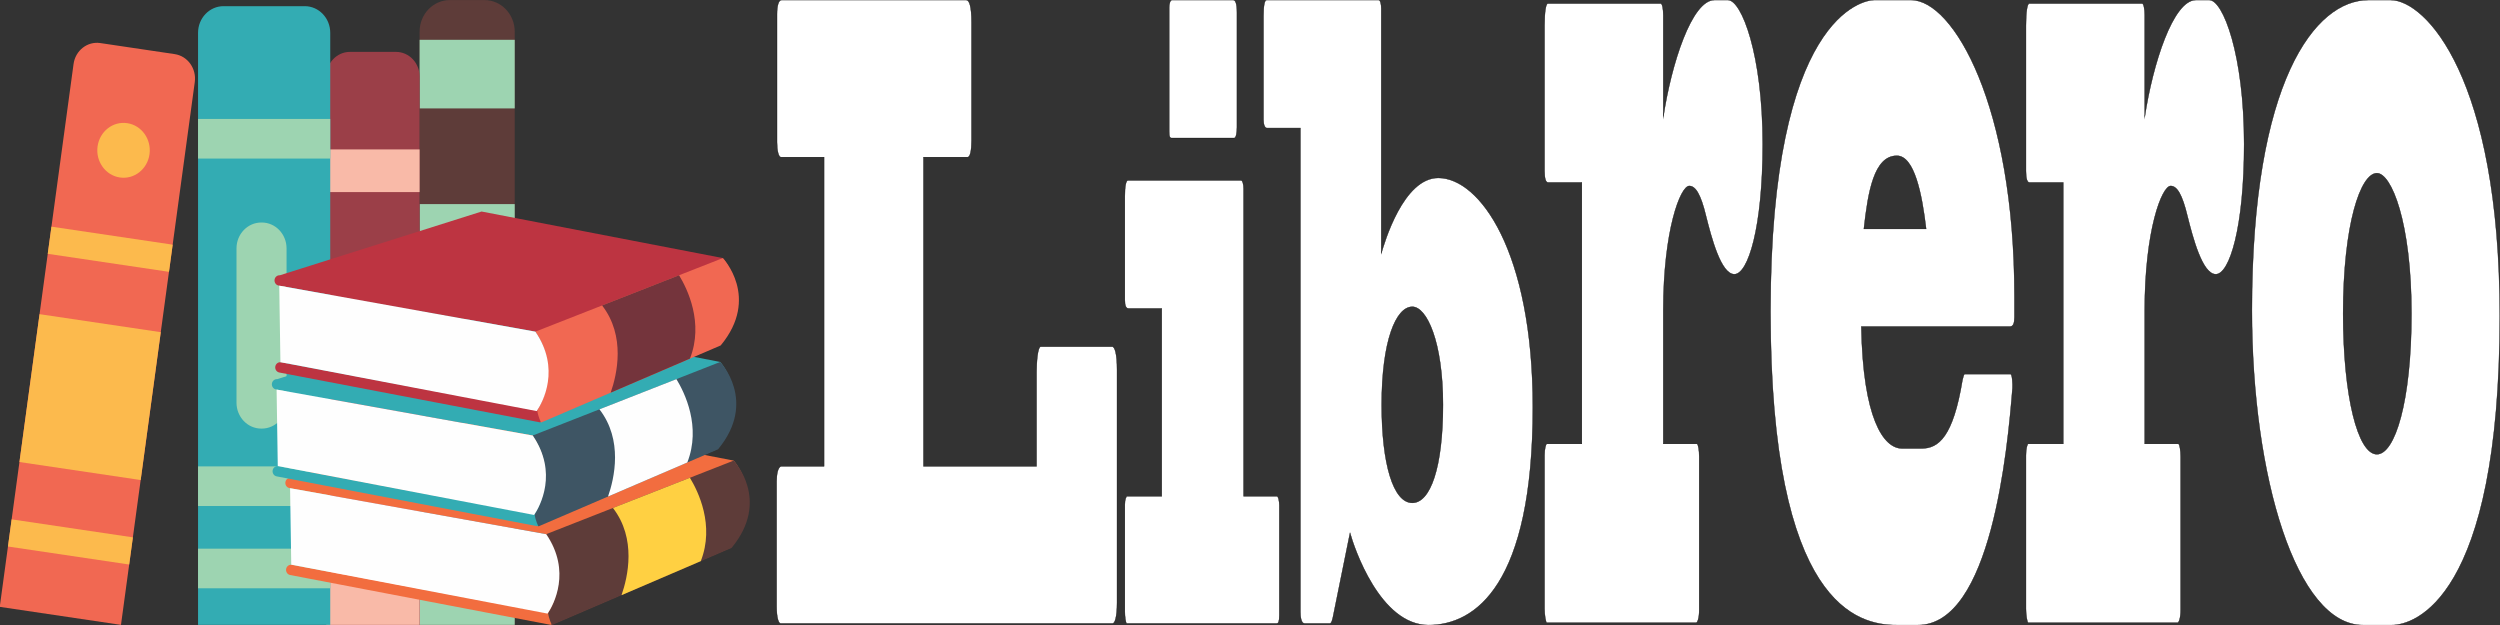 <?xml version="1.0" encoding="UTF-8"?>
<!DOCTYPE svg PUBLIC "-//W3C//DTD SVG 1.1//EN" "http://www.w3.org/Graphics/SVG/1.1/DTD/svg11.dtd">
<!-- Creator: CorelDRAW 2020 (64-Bit) -->
<svg xmlns="http://www.w3.org/2000/svg" xml:space="preserve" width="600mm" height="150mm" version="1.1" style="shape-rendering:geometricPrecision; text-rendering:geometricPrecision; image-rendering:optimizeQuality; fill-rule:evenodd; clip-rule:evenodd"
viewBox="0 0 60000 15000"
 xmlns:xlink="http://www.w3.org/1999/xlink"
 xmlns:xodm="http://www.corel.com/coreldraw/odm/2003">
 <rect x="0" y="0" width="60000" height="15000" fill="#333333" stroke="none"/>
 <defs>
  <style type="text/css">
   <![CDATA[
    .str0 {stroke:black;stroke-width:7.62;stroke-miterlimit:22.926}
    .fil6 {fill:#33ACB3;fill-rule:nonzero}
    .fil10 {fill:#3E5564;fill-rule:nonzero}
    .fil0 {fill:#5E3C39;fill-rule:nonzero}
    .fil12 {fill:#74343C;fill-rule:nonzero}
    .fil2 {fill:#9B3F48;fill-rule:nonzero}
    .fil1 {fill:#9DD4B1;fill-rule:nonzero}
    .fil11 {fill:#BD3441;fill-rule:nonzero}
    .fil4 {fill:#F16852;fill-rule:nonzero}
    .fil7 {fill:#F26D3F;fill-rule:nonzero}
    .fil3 {fill:#F9BAA8;fill-rule:nonzero}
    .fil5 {fill:#FCBA4D;fill-rule:nonzero}
    .fil9 {fill:#FEFEFE;fill-rule:nonzero}
    .fil8 {fill:#FFD042;fill-rule:nonzero}
    .fil13 {fill:white;fill-rule:nonzero}
   ]]>
  </style>
 </defs>
 <g id="Capa_x0020_1">
  <path class="fil0" d="M12353.33 14996.81l0 -14236.95c0,-418.6 -324.76,-758.07 -725.09,-758.07l-832.77 0c-400.48,0 -725.09,339.47 -725.09,758.07l0 14236.95 2282.95 0z"/>
  <polygon class="fil1" points="10070.38,2602.06 12353.33,2602.06 12353.33,955.25 10070.38,955.25 "/>
  <polygon class="fil1" points="10070.38,6458.52 12353.33,6458.52 12353.33,4898.43 10070.38,4898.43 "/>
  <polygon class="fil1" points="10070.38,14996.81 12353.33,14996.81 12353.33,13783.31 10070.38,13783.31 "/>
  <path class="fil2" d="M10070.38 14996.81l0 -13159.02c0,-327.14 -253.73,-592.5 -566.72,-592.5l-1105.51 0c-312.91,0 -566.66,265.36 -566.66,592.5l0 13159.02 2238.89 0z"/>
  <polygon class="fil3" points="7831.49,4609.97 10070.4,4609.97 10070.4,3585.94 7831.49,3585.94 "/>
  <polygon class="fil3" points="7831.49,11046.91 10070.4,11046.91 10070.4,10095.96 7831.49,10095.96 "/>
  <polygon class="fil3" points="7831.49,14996.81 10070.4,14996.81 10070.4,12729.24 7831.49,12729.24 "/>
  <path class="fil4" d="M2903.47 14996.81l1771.21 -13027.99c44,-324 -171.52,-623.98 -481.34,-669.98l-1787.14 -265.61c-309.82,-46 -596.75,179.24 -640.84,503.17l-1771.23 13028.05 2909.34 432.36z"/>
  <polygon class="fil5" points="3376.04,11520.79 3858.42,7972.22 949.19,7539.96 466.76,11088.44 "/>
  <polygon class="fil5" points="4055.38,6523.92 4144,5872.14 1234.68,5439.81 1146.13,6091.5 "/>
  <polygon class="fil5" points="3100.36,13548.48 3188.98,12896.61 279.7,12464.3 191.09,13116.15 "/>
  <path class="fil5" d="M2341.62 3514.95c48.96,-360.05 367.74,-610.32 711.95,-559.13 344.39,51.11 583.78,384.37 534.82,744.33 -48.9,359.96 -367.72,610.39 -711.96,559.21 -344.36,-51.19 -583.77,-384.45 -534.81,-744.41z"/>
  <path class="fil6" d="M7926.04 14996.81l0 -14209c0,-353.28 -274.01,-639.76 -611.93,-639.76l-1949.1 0c-338,0 -611.93,286.48 -611.93,639.76l0 14209 3172.96 0z"/>
  <polygon class="fil1" points="4753.08,3805.44 7926.02,3805.44 7926.02,2854.56 4753.08,2854.56 "/>
  <polygon class="fil1" points="4753.08,12144.06 7926.02,12144.06 7926.02,11193.21 4753.08,11193.21 "/>
  <polygon class="fil1" points="4753.08,14118.99 7926.02,14118.99 7926.02,13168.11 4753.08,13168.11 "/>
  <path class="fil1" d="M6877.36 9664.54c0,343.41 -266.27,621.79 -594.73,621.79l-12.01 0c-328.46,0 -594.73,-278.38 -594.73,-621.79l0 -3702.43c0,-343.38 266.27,-621.78 594.73,-621.78l12.01 0c328.46,0 594.73,278.4 594.73,621.78l0 3702.43z"/>
  <path class="fil7" d="M17608.1 11054.13l-5790.12 -1117.21 -4842.02 1530.26c-60.42,-4.72 -115.34,38.72 -126.02,102.32 -11.35,67.89 32.11,132.42 97,144.29l15.06 2.73 6146.85 1103.21c611.07,892.36 163.45,1672.72 17.67,1883.9l-6120.95 -1148.66c-5.27,-0.96 -10.43,-0.96 -15.58,-1.1 -58.93,-2.47 -112.11,39.61 -122.77,101.82 -11.71,67.86 31.4,132.61 96.29,144.87l6255.66 1196.24 4281.11 -1837.73c952.61,-1150.06 107.82,-2104.94 107.82,-2104.94z"/>
  <path class="fil0" d="M17608.1 11054.13l-4499.25 1765.6c496.12,724.64 288.59,1498.15 46,1892.68 17.84,149 90.91,289.06 90.91,289.06l4311.3 -1851.12c952.67,-1150.06 51.04,-2096.22 51.04,-2096.22z"/>
  <path class="fil8" d="M16557.44 11466.43c199.38,326.48 598.47,1141.14 261.24,2000.95l-1902.41 816.83c152.91,-437.55 363.87,-1356.53 -205.84,-2092.97l1847.01 -724.81z"/>
  <path class="fil9" d="M13141.35 14726.59c145.78,-211.16 578.57,-1014.5 -32.5,-1906.86l-6146.85 -1103.21 27.99 1837.35c5.15,0.14 10.31,0.14 15.58,1.1l6135.78 1171.62z"/>
  <path class="fil6" d="M17284.62 8686.69l-5790.16 -1117.22 -4841.96 1530.28c-60.44,-4.73 -115.42,38.63 -126.08,102.3 -11.3,67.91 32.16,132.42 96.99,144.28l15.07 2.8 6146.85 1103.09c611.13,892.44 163.49,1672.8 17.72,1883.89l-6120.95 -1148.58c-5.28,-0.98 -10.43,-0.98 -15.64,-1.1 -58.93,-2.47 -112.11,39.61 -122.76,101.82 -11.65,67.84 31.45,132.61 96.29,144.83l6255.7 1196.27 4281.11 -1837.74c952.63,-1150.03 107.82,-2104.92 107.82,-2104.92z"/>
  <path class="fil10" d="M17284.62 8686.69l-4499.29 1765.53c496.16,724.7 288.64,1498.23 46.05,1892.73 17.78,148.96 90.9,289.07 90.9,289.07l4311.3 -1851.18c952.69,-1149.99 51.04,-2096.15 51.04,-2096.15z"/>
  <path class="fil9" d="M16233.92 9098.99c199.38,326.46 598.47,1141.06 261.3,2000.88l-1902.43 816.87c152.92,-437.52 363.85,-1356.5 -205.9,-2092.97l1847.03 -724.78z"/>
  <path class="fil9" d="M12817.83 12359.13c145.77,-211.16 578.63,-1014.47 -32.5,-1906.91l-6146.85 -1103.09 27.98 1837.3c5.21,0.12 10.36,0.12 15.64,1.1l6135.73 1171.6z"/>
  <path class="fil11" d="M17348.25 6193.91l-5790.18 -1117.28 -4841.96 1530.33c-60.49,-4.72 -115.41,38.65 -126.07,102.25 -11.3,67.91 32.16,132.47 96.98,144.29l15.08 2.78 6146.78 1103.16c611.07,892.43 163.55,1672.74 17.79,1883.9l-6120.95 -1148.59c-5.27,-0.96 -10.49,-0.96 -15.65,-1.22 -58.98,-2.47 -112.16,39.68 -122.77,101.96 -11.69,67.77 31.47,132.52 96.29,144.76l6255.72 1196.33 4281.05 -1837.8c952.68,-1150.04 107.89,-2104.87 107.89,-2104.87z"/>
  <path class="fil4" d="M17348.25 6193.91l-4499.37 1765.53c496.24,724.64 288.69,1498.17 46.01,1892.75 17.9,148.95 91.01,289.04 91.01,289.04l4311.31 -1851.17c952.6,-1149.99 51.04,-2096.15 51.04,-2096.15z"/>
  <path class="fil12" d="M16297.51 6606.21c199.41,326.51 598.45,1141.16 261.28,2000.92l-1902.44 816.86c152.93,-437.52 363.91,-1356.53 -205.85,-2093.02l1847.01 -724.76z"/>
  <path class="fil9" d="M12881.43 9866.3c145.78,-211.16 578.52,-1014.43 -32.55,-1906.86l-6146.78 -1103.16 27.97 1837.25c5.16,0.26 10.38,0.26 15.65,1.22l6135.71 1171.55z"/>
  <path class="fil13 str0" d="M26808.61 8877.8c0,-398.94 -56.25,-558.51 -117.18,-558.51l-1710.84 0c-79.68,0 -103.12,398.93 -103.12,598.4l0 2273.93 -2713.9 0 0 -7420.2 1059.31 0c60.94,0 93.75,-159.58 93.75,-398.94l0 -2832.45c0,-398.93 -56.25,-538.56 -126.56,-538.56l-4434.11 0c-70.31,0 -107.8,139.63 -107.8,339.1l0 3071.8c0,199.47 37.49,359.05 93.74,359.05l1035.88 0 0 7420.2 -1017.13 0c-93.74,0 -121.87,199.47 -121.87,359.05l0 3011.96c0,259.31 46.87,398.94 93.75,398.94l7972.96 0c46.87,0 103.12,-139.63 103.12,-498.67l0 -5585.1z"/>
  <path class="fil13 str0" d="M29845.92 11909.71l0 -7380.32c0,-99.73 -23.43,-199.46 -60.93,-199.46l-2713.9 0c-46.87,0 -75,139.62 -75,378.98l0 2493.35c0,139.63 32.81,199.47 84.37,199.47l801.52 0 0 4507.98 -829.64 0c-23.44,0 -56.25,79.79 -56.25,199.47l0 2573.13c0,99.74 18.75,279.26 46.87,279.26l3599.79 0c37.5,0 60.93,-39.89 60.93,-199.47l0 -2632.98c0,-99.73 -23.43,-219.41 -60.93,-219.41l-796.83 0zm-1720.21 -11908.24c-42.18,0 -65.62,99.73 -65.62,179.52l0 2972.07c0,139.63 23.44,159.58 60.93,159.58l1499.91 0c46.88,0 65.63,-139.63 65.63,-259.31l0 -2752.66c0,-219.41 -37.5,-299.2 -89.06,-299.2l-1471.79 0z"/>
  <path class="fil13 str0" d="M30399.02 1.47c-46.87,0 -75,119.68 -75,378.99l0 2493.35c0,119.68 32.81,199.47 84.37,199.47l801.52 0 0 11609.03c0,139.63 23.43,279.26 98.43,279.26l609.34 0c28.12,0 46.87,-39.89 70.3,-139.63l412.48 -2034.57c98.43,359.04 721.83,2214.09 1884.26,2214.09 1120.25,0 2502.98,-957.44 2502.98,-5226.06 0,-3750 -1279.61,-5505.31 -2268.62,-5505.31 -839.01,0 -1293.67,1555.85 -1368.66,1815.15l0 -5884.3c0,-99.74 -23.44,-199.47 -60.94,-199.47l-2690.46 0zm3496.66 7360.37c346.86,0 735.9,837.76 735.9,2353.72 0,1515.96 -304.67,2353.72 -735.9,2353.72 -459.34,0 -735.89,-937.5 -735.89,-2353.72 0,-1535.9 342.17,-2353.72 735.89,-2353.72z"/>
  <path class="fil13 str0" d="M41146.81 1.46c-543.72,0 -1035.87,1533.46 -1228.05,2815.99l0 -2453.53c0,-139.41 -23.44,-278.81 -60.93,-278.81l-2709.22 0c-46.87,0 -79.68,195.16 -79.68,529.74l0 3485.13c0,195.16 32.81,278.81 84.37,278.81l810.89 0 0 6273.23 -839.01 0c-23.44,0 -56.25,111.52 -56.25,278.81l0 3680.3c0,139.4 28.13,334.57 56.25,334.57l3581.03 0c32.81,0 75,-111.52 75,-306.69l0 -3680.3c0,-139.4 -23.44,-306.69 -56.25,-306.69l-806.2 0 0 -3206.32c0,-1923.79 412.48,-2983.27 623.4,-2983.27 149.99,0 276.55,195.17 403.1,724.91 126.56,501.85 356.23,1394.05 679.65,1394.05 328.1,0 679.64,-1115.24 679.64,-3122.68 0,-2146.84 -506.21,-3457.25 -834.32,-3457.25l-323.42 0z"/>
  <path class="fil13 str0" d="M46030.89 15001.46c1757.7,0 2151.43,-4210.03 2268.61,-5687.73 4.69,-83.64 -4.69,-334.57 -46.87,-334.57l-1101.5 0c-14.06,0 -32.81,55.76 -51.56,139.4 -224.99,1366.17 -571.84,1644.98 -984.31,1644.98l-464.04 0c-449.97,0 -942.13,-724.9 -979.63,-2927.51l3571.66 0c75,0 103.12,-83.64 103.12,-223.04l0 -501.86c0,-4572.49 -1462.41,-7109.67 -2479.54,-7109.67l-890.57 0c-243.73,0 -2484.22,362.46 -2484.22,7472.12 0,7081.79 2109.24,7527.88 3023.25,7527.88l515.6 0zm-1298.36 -9507.43c98.43,-892.2 243.73,-1756.51 792.14,-1756.51 421.85,0 604.65,920.08 703.08,1756.51l-1495.22 0z"/>
  <path class="fil13 str0" d="M52700.8 1.46c-543.72,0 -1035.87,1533.46 -1228.05,2815.99l0 -2453.53c0,-139.41 -23.44,-278.81 -60.93,-278.81l-2709.22 0c-46.87,0 -79.68,195.16 -79.68,529.74l0 3485.13c0,195.16 32.81,278.81 84.37,278.81l810.89 0 0 6273.23 -839.01 0c-23.44,0 -56.25,111.52 -56.25,278.81l0 3680.3c0,139.4 28.13,334.57 56.25,334.57l3581.03 0c32.81,0 75,-111.52 75,-306.69l0 -3680.3c0,-139.4 -23.44,-306.69 -56.25,-306.69l-806.2 0 0 -3206.32c0,-1923.79 412.48,-2983.27 623.4,-2983.27 149.99,0 276.55,195.17 403.1,724.91 126.56,501.85 356.23,1394.05 679.65,1394.05 328.1,0 679.64,-1115.24 679.64,-3122.68 0,-2146.84 -506.21,-3457.25 -834.32,-3457.25l-323.42 0z"/>
  <path class="fil13 str0" d="M57406.77 15001.46c529.66,0 2587.35,-613.38 2587.35,-7416.35 0,-5715.62 -1776.46,-7583.65 -2620.16,-7583.65l-534.34 0c-1279.61,0 -2793.58,1951.68 -2793.58,7444.24 0,4014.87 1073.37,7555.76 2662.34,7555.76l698.39 0zm-360.91 -10845.72c346.85,0 829.63,1171 829.63,3373.6 0,2118.96 -398.41,3373.61 -829.63,3373.61 -459.35,0 -810.89,-1394.05 -810.89,-3373.61 0,-2146.84 417.16,-3373.6 810.89,-3373.6z"/>
 </g>
</svg>
